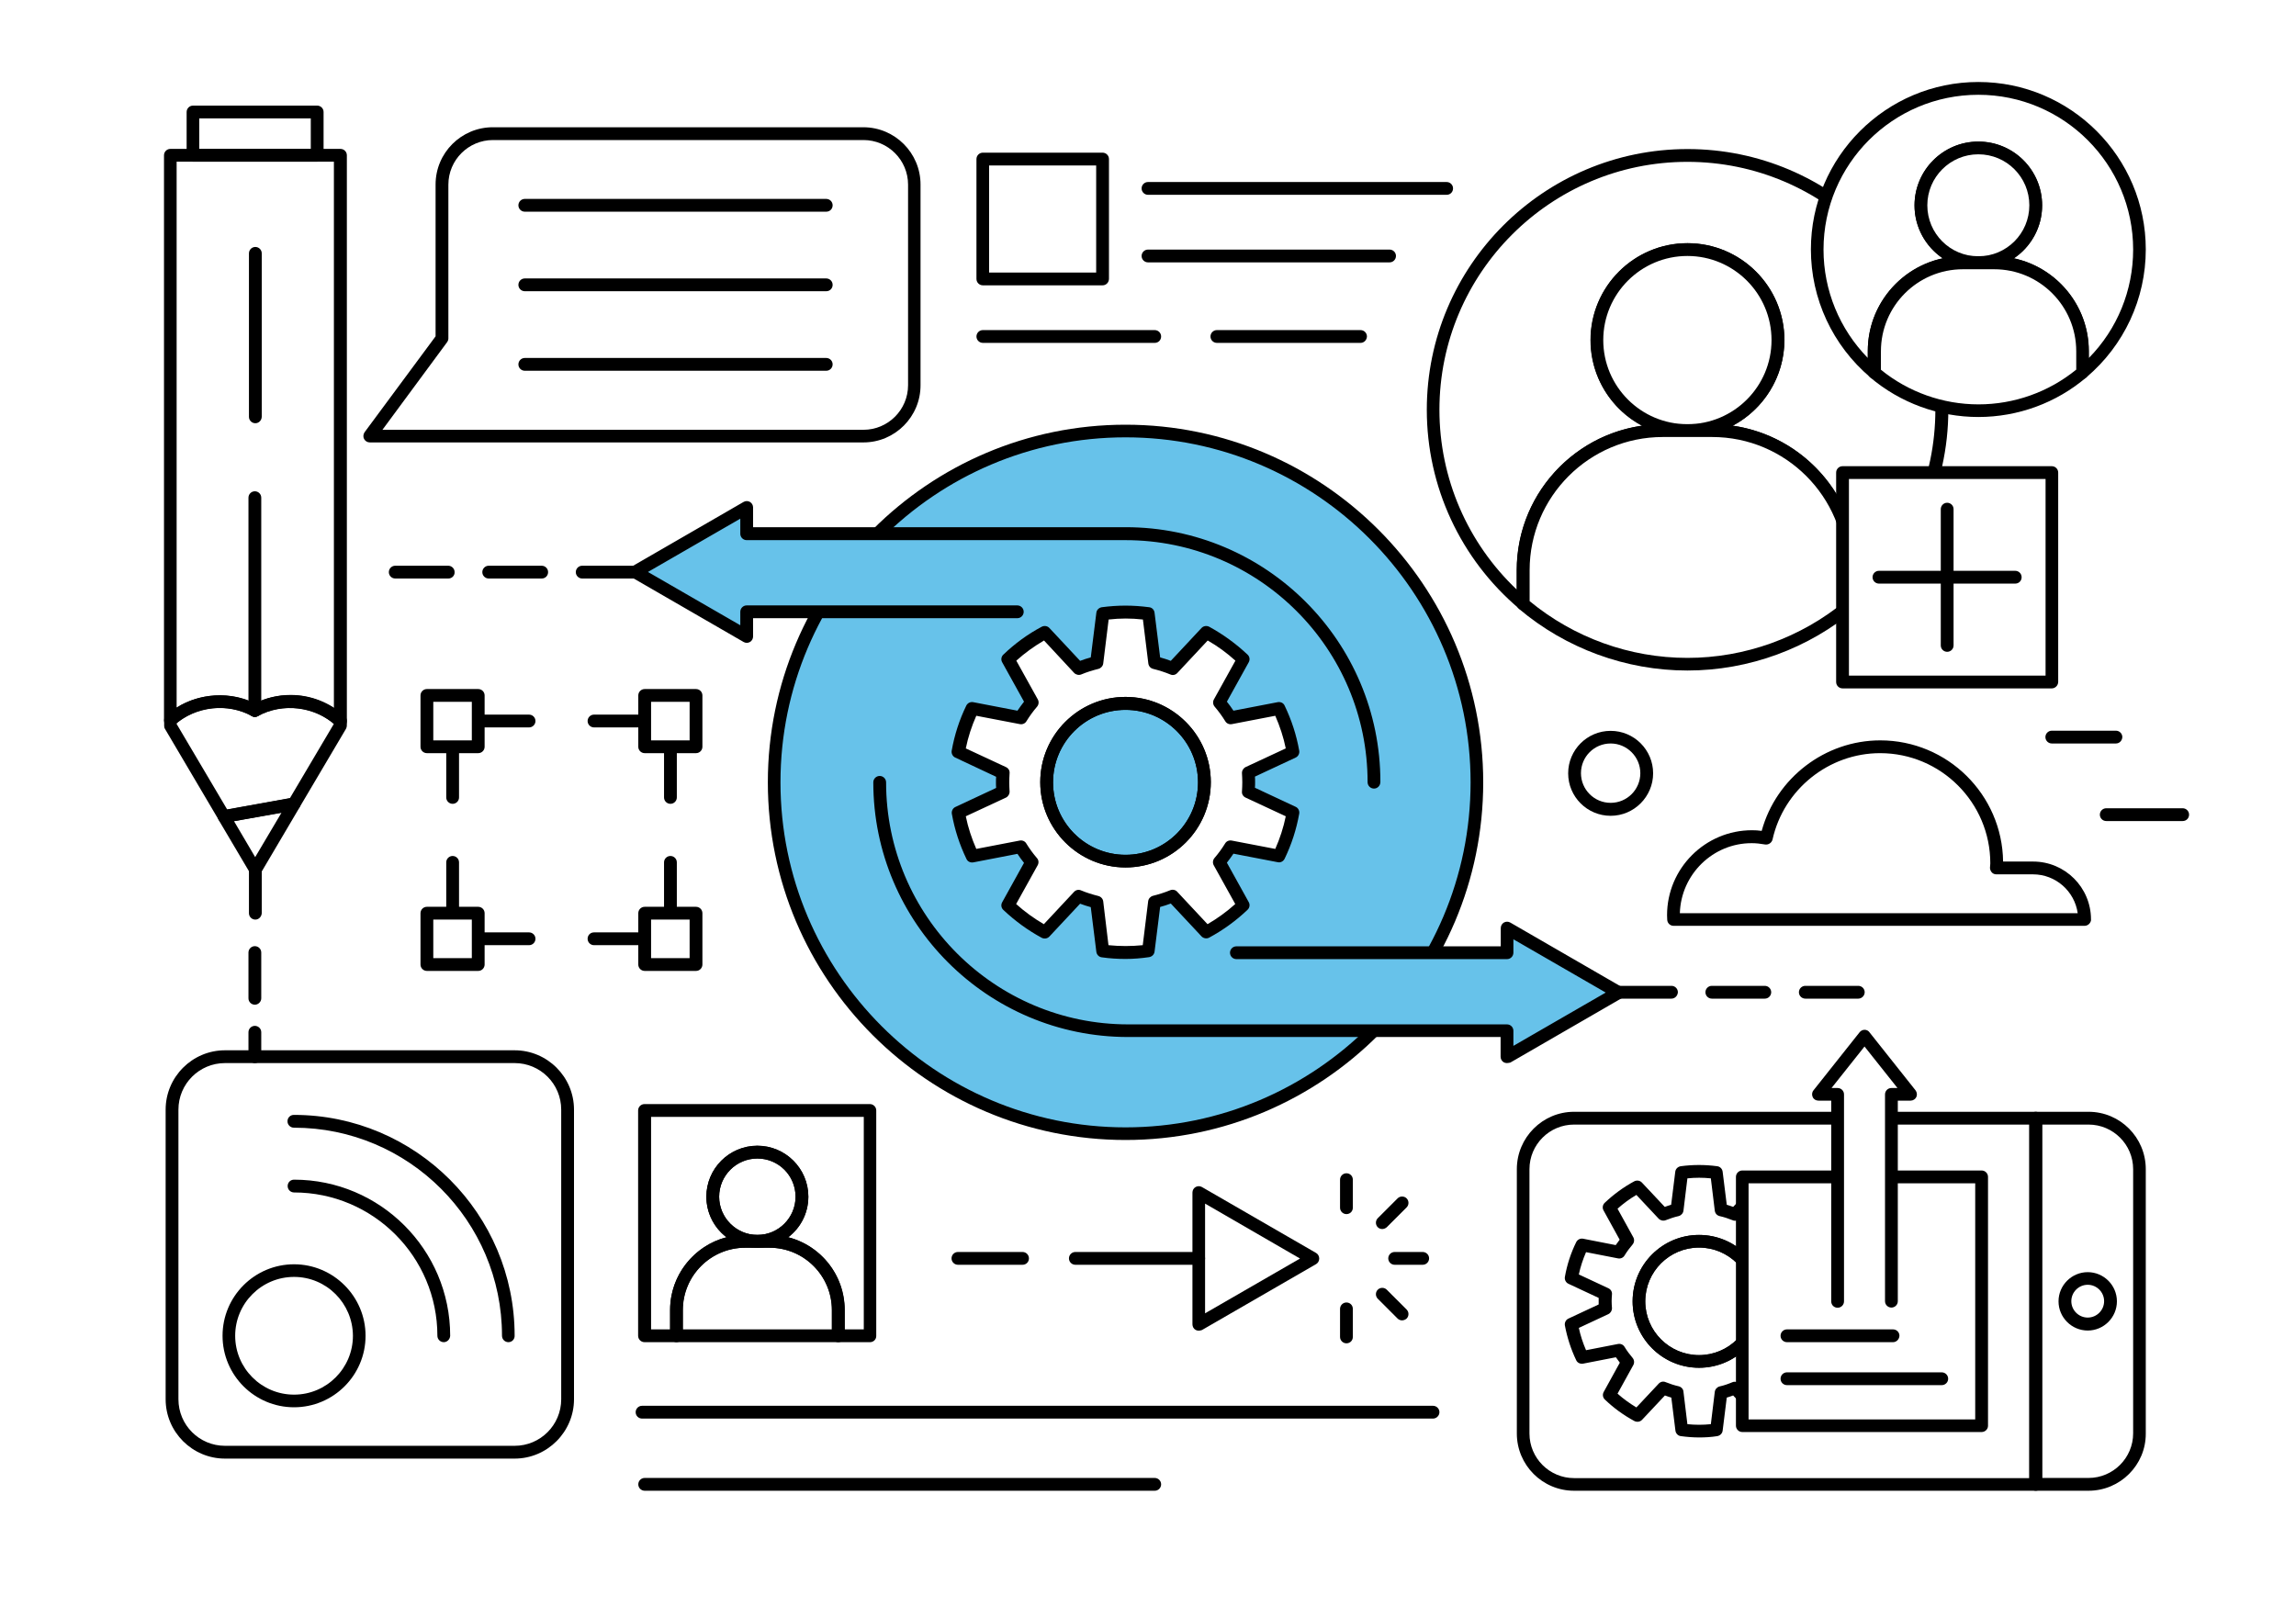<?xml version="1.0" encoding="utf-8"?>
<!-- Generator: Adobe Illustrator 16.0.0, SVG Export Plug-In . SVG Version: 6.00 Build 0)  -->
<!DOCTYPE svg PUBLIC "-//W3C//DTD SVG 1.1//EN" "http://www.w3.org/Graphics/SVG/1.1/DTD/svg11.dtd">
<svg version="1.1" id="Layer_1" xmlns="http://www.w3.org/2000/svg" xmlns:xlink="http://www.w3.org/1999/xlink" x="0px" y="0px"
	 width="1400px" height="980px" viewBox="0 0 1400 980" enable-background="new 0 0 1400 980" xml:space="preserve">
<g>
	<g>
		<g>
			<rect fill="#FFFFFF" width="1400" height="980"/>
		</g>
	</g>
	<g>
		<path fill="#67C2EA" d="M900.6,477.1c0,118.3-95.9,214.2-214.2,214.2c-118.3,0-214.2-95.9-214.2-214.2
			c0-118.3,95.9-214.2,214.2-214.2C804.6,262.8,900.6,358.7,900.6,477.1z"/>
		<path d="M686.3,695.2c-120.3,0-218.1-97.8-218.1-218.1c0-120.3,97.8-218.1,218.1-218.1c120.3,0,218.1,97.9,218.1,218.1
			C904.4,597.3,806.6,695.2,686.3,695.2z M686.3,266.7c-116,0-210.4,94.4-210.4,210.4c0,116,94.4,210.4,210.4,210.4
			S896.7,593,896.7,477.1C896.7,361.1,802.3,266.7,686.3,266.7z"/>
	</g>
	<g>
		<path fill="#67C2EA" d="M837.8,477.1c0-83.7-67.8-151.5-151.5-151.5h-231v-15.9l-68,39.3l68,39.3v-15h165"/>
		<path d="M837.8,480.9c-2.1,0-3.9-1.7-3.9-3.9c0-81.4-66.2-147.6-147.6-147.6h-231c-2.1,0-3.9-1.7-3.9-3.9v-9.2l-56.3,32.5
			l56.3,32.5v-8.2c0-2.1,1.7-3.9,3.9-3.9h165c2.1,0,3.9,1.7,3.9,3.9c0,2.1-1.7,3.9-3.9,3.9H459.2v11.1c0,1.4-0.7,2.7-1.9,3.4
			c-1.2,0.7-2.7,0.7-3.9,0l-68-39.3c-1.2-0.7-1.9-2-1.9-3.4c0-1.4,0.7-2.7,1.9-3.4l68-39.3c1.2-0.7,2.7-0.7,3.9,0
			c1.2,0.7,1.9,2,1.9,3.4v12h227.2c85.7,0,155.3,69.7,155.3,155.3C841.7,479.2,839.9,480.9,837.8,480.9z"/>
	</g>
	<g>
		<path fill="#67C2EA" d="M536.3,477.1c0,83.6,67.8,151.5,151.5,151.5h231v15.9l68-39.3l-68-39.3v15h-165"/>
		<path d="M918.8,648.3c-0.7,0-1.3-0.2-1.9-0.5c-1.2-0.7-1.9-2-1.9-3.4v-12H687.8c-85.7,0-155.3-69.7-155.3-155.3
			c0-2.1,1.7-3.9,3.9-3.9c2.1,0,3.9,1.7,3.9,3.9c0,81.4,66.2,147.6,147.6,147.6h231c2.1,0,3.9,1.7,3.9,3.9v9.2l56.3-32.5l-56.3-32.5
			v8.2c0,2.1-1.7,3.9-3.9,3.9h-165c-2.1,0-3.9-1.7-3.9-3.9c0-2.1,1.7-3.9,3.9-3.9h161.2v-11.1c0-1.4,0.7-2.7,1.9-3.4
			c1.2-0.7,2.7-0.7,3.9,0l68,39.3c1.2,0.7,1.9,2,1.9,3.4s-0.7,2.7-1.9,3.4l-68,39.3C920.2,648.1,919.5,648.3,918.8,648.3z"/>
	</g>
	<g>
		<g>
			<path fill="#FFFFFF" d="M779.9,522.1c4-8.3,6.9-17.2,8.6-26.5l-27.2-12.7c0.1-1.9,0.2-3.9,0.2-5.8c0-2-0.1-3.9-0.2-5.8l27.2-12.7
				c-1.7-9.3-4.6-18.2-8.6-26.5l-29.5,5.7c-2-3.3-4.3-6.4-6.9-9.4L758,402c-6.7-6.4-14.3-12-22.5-16.4l-20.5,22
				c-3.6-1.5-7.3-2.7-11.1-3.6l-3.7-29.8c-4.6-0.6-9.2-1-13.9-1c-4.7,0-9.4,0.3-13.9,1l-3.7,29.8c-3.8,0.9-7.5,2.1-11.1,3.6
				l-20.5-22c-8.2,4.4-15.8,10-22.5,16.4l14.5,26.3c-2.5,3-4.8,6.1-6.9,9.4l-29.5-5.7c-4,8.3-6.9,17.2-8.6,26.5l27.2,12.7
				c-0.2,1.9-0.2,3.9-0.2,5.8c0,2,0.1,3.9,0.2,5.8l-27.2,12.7c1.7,9.3,4.6,18.2,8.6,26.5l29.5-5.7c2,3.3,4.3,6.5,6.9,9.4l-14.5,26.3
				c6.7,6.4,14.3,12,22.5,16.4l20.5-22c3.6,1.5,7.3,2.7,11.1,3.6l3.7,29.8c4.6,0.6,9.2,1,13.9,1c4.7,0,9.4-0.3,13.9-1l3.7-29.8
				c3.8-0.9,7.5-2.1,11.1-3.6l20.5,22c8.2-4.4,15.8-10,22.5-16.4l-14.5-26.3c2.5-2.9,4.8-6.1,6.8-9.4L779.9,522.1z M686.3,525.1
				c-26.6,0-48.1-21.5-48.1-48.1c0-26.6,21.5-48.1,48.1-48.1c26.6,0,48.1,21.5,48.1,48.1C734.4,503.6,712.9,525.1,686.3,525.1z"/>
			<path d="M686.3,584.8c-4.7,0-9.6-0.3-14.5-1c-1.7-0.2-3.1-1.6-3.3-3.4l-3.4-27.2c-2.2-0.6-4.4-1.3-6.5-2.1l-18.7,20
				c-1.2,1.3-3.1,1.6-4.7,0.8c-8.5-4.6-16.3-10.3-23.4-17c-1.3-1.2-1.6-3.1-0.7-4.7l13.3-24c-1.4-1.8-2.8-3.6-4-5.5l-26.9,5.2
				c-1.8,0.3-3.5-0.5-4.2-2.1c-4.2-8.7-7.2-17.9-8.9-27.5c-0.3-1.7,0.6-3.5,2.2-4.2l24.8-11.6c-0.1-1.1-0.1-2.3-0.1-3.4
				c0-1.1,0-2.3,0.1-3.4L582.5,462c-1.6-0.7-2.5-2.5-2.2-4.2c1.7-9.6,4.7-18.9,8.9-27.5c0.8-1.6,2.5-2.4,4.2-2.1l27,5.2
				c1.3-1.9,2.6-3.7,4-5.5l-13.3-24c-0.9-1.5-0.6-3.5,0.7-4.7c7.1-6.8,14.9-12.5,23.4-17c1.6-0.8,3.5-0.5,4.7,0.8l18.7,20
				c2.1-0.8,4.3-1.5,6.5-2.1l3.4-27.2c0.2-1.8,1.6-3.1,3.3-3.4c10-1.3,18.9-1.3,28.9,0c1.8,0.2,3.1,1.6,3.3,3.4l3.4,27.2
				c2.2,0.6,4.4,1.3,6.5,2.1l18.7-20c1.2-1.3,3.1-1.6,4.7-0.8c8.4,4.6,16.3,10.3,23.4,17c1.3,1.2,1.6,3.1,0.7,4.7l-13.3,24
				c1.4,1.8,2.8,3.6,4,5.5l27-5.2c1.8-0.3,3.5,0.5,4.2,2.1c4.2,8.7,7.2,17.9,8.9,27.5c0.3,1.7-0.6,3.5-2.2,4.2l-24.8,11.6
				c0.1,1.1,0.1,2.3,0.1,3.4c0,1.1,0,2.3-0.1,3.4l24.8,11.6c1.6,0.7,2.5,2.5,2.2,4.2c-1.7,9.6-4.7,18.8-8.9,27.5
				c-0.8,1.6-2.5,2.5-4.2,2.1l-27-5.2c-1.3,1.9-2.6,3.7-4,5.5l13.3,24c0.9,1.5,0.6,3.5-0.7,4.7c-7,6.7-14.9,12.4-23.4,17
				c-1.5,0.8-3.5,0.5-4.7-0.8l-18.7-20c-2.1,0.8-4.3,1.5-6.5,2.1l-3.4,27.2c-0.2,1.8-1.6,3.1-3.3,3.4
				C695.9,584.4,691,584.8,686.3,584.8z M675.9,576.4c7.1,0.7,13.8,0.7,20.9,0l3.3-26.8c0.2-1.6,1.4-2.9,2.9-3.3
				c3.6-0.9,7.1-2,10.5-3.4c1.5-0.6,3.2-0.3,4.3,0.9l18.5,19.8c6-3.5,11.7-7.6,16.9-12.3l-13.1-23.6c-0.8-1.4-0.6-3.2,0.4-4.4
				c2.4-2.8,4.6-5.8,6.5-8.9c0.8-1.4,2.4-2.1,4-1.8l26.6,5.1c2.8-6.3,5-13,6.4-19.9l-24.5-11.4c-1.5-0.7-2.4-2.2-2.2-3.8
				c0.1-1.8,0.2-3.7,0.2-5.5c0-1.9-0.1-3.7-0.2-5.5c-0.1-1.6,0.8-3.1,2.2-3.8l24.5-11.4c-1.4-6.9-3.6-13.5-6.4-19.9l-26.5,5.1
				c-1.6,0.3-3.2-0.4-4-1.8c-1.9-3.1-4.1-6.1-6.5-8.9c-1-1.2-1.2-3-0.4-4.4l13.1-23.6c-5.2-4.7-10.9-8.9-16.9-12.3l-18.5,19.8
				c-1.1,1.2-2.8,1.6-4.3,0.9c-3.4-1.4-6.9-2.5-10.5-3.4c-1.6-0.4-2.7-1.7-2.9-3.3l-3.3-26.8c-7.2-0.8-13.8-0.8-20.9,0l-3.3,26.8
				c-0.2,1.6-1.4,2.9-2.9,3.3c-3.6,0.9-7.2,2-10.5,3.4c-1.5,0.6-3.2,0.2-4.3-0.9l-18.4-19.8c-6,3.5-11.7,7.6-16.9,12.3l13.1,23.6
				c0.8,1.4,0.6,3.2-0.4,4.4c-2.4,2.8-4.6,5.8-6.5,8.9c-0.8,1.4-2.4,2.1-4,1.8l-26.6-5.1c-2.8,6.3-5,13-6.4,19.9l24.5,11.4
				c1.5,0.7,2.4,2.2,2.2,3.8c-0.1,1.8-0.2,3.7-0.2,5.5c0,1.9,0.1,3.7,0.2,5.5c0.1,1.6-0.8,3.1-2.2,3.8l-24.5,11.4
				c1.4,6.9,3.6,13.5,6.4,19.9l26.5-5.1c1.6-0.3,3.2,0.4,4,1.8c1.9,3.1,4.1,6.1,6.5,8.9c1.1,1.2,1.2,3,0.4,4.4l-13.1,23.6
				c5.2,4.7,10.9,8.8,16.9,12.3l18.4-19.7c1.1-1.2,2.8-1.6,4.3-0.9c3.4,1.4,6.9,2.5,10.5,3.4c1.6,0.4,2.8,1.7,3,3.3L675.9,576.4z
				 M686.3,529c-28.6,0-52-23.3-52-52c0-28.7,23.3-52,52-52c28.6,0,52,23.3,52,52C738.3,505.7,715,529,686.3,529z M686.3,432.9
				c-24.4,0-44.2,19.8-44.2,44.2c0,24.4,19.8,44.2,44.2,44.2c24.4,0,44.2-19.8,44.2-44.2C730.5,452.7,710.7,432.9,686.3,432.9z"/>
		</g>
		<g>
			<path d="M686.3,529c-28.6,0-52-23.3-52-52c0-28.7,23.3-52,52-52c28.6,0,52,23.3,52,52C738.3,505.7,715,529,686.3,529z
				 M686.3,432.9c-24.4,0-44.2,19.8-44.2,44.2c0,24.4,19.8,44.2,44.2,44.2c24.4,0,44.2-19.8,44.2-44.2
				C730.5,452.7,710.7,432.9,686.3,432.9z"/>
		</g>
	</g>
	<g>
		<g>
			<path fill="#FFFFFF" d="M1107.4,827.9c3-6.3,5.3-13.1,6.5-20.2l-20.8-9.7c0.1-1.5,0.2-2.9,0.2-4.4c0-1.5-0.1-3-0.2-4.4l20.8-9.7
				c-1.3-7.1-3.5-13.9-6.5-20.2l-22.5,4.4c-1.6-2.5-3.3-4.9-5.2-7.2l11.1-20.1c-5.1-4.9-10.9-9.1-17.2-12.5l-15.6,16.8
				c-2.7-1.1-5.5-2-8.4-2.7l-2.8-22.7c-3.5-0.5-7-0.7-10.6-0.7c-3.6,0-7.1,0.3-10.6,0.7l-2.8,22.7c-2.9,0.7-5.7,1.6-8.4,2.7
				l-15.6-16.8c-6.3,3.4-12,7.6-17.2,12.5l11.1,20.1c-1.9,2.3-3.7,4.6-5.2,7.2l-22.5-4.4c-3,6.3-5.3,13.1-6.5,20.2l20.8,9.7
				c-0.1,1.5-0.2,2.9-0.2,4.4c0,1.5,0.1,3,0.2,4.4l-20.8,9.7c1.3,7.1,3.5,13.9,6.5,20.2l22.5-4.4c1.6,2.5,3.3,4.9,5.2,7.2
				l-11.1,20.1c5.1,4.9,10.9,9.1,17.2,12.5l15.6-16.8c2.7,1.1,5.5,2,8.4,2.7l2.8,22.7c3.5,0.5,7,0.7,10.6,0.7
				c3.6,0,7.1-0.3,10.6-0.7l2.8-22.7c2.9-0.7,5.7-1.6,8.4-2.7l15.6,16.8c6.3-3.4,12-7.6,17.2-12.5l-11.1-20.1
				c1.9-2.3,3.7-4.6,5.2-7.2L1107.4,827.9z M1036,830.2c-20.3,0-36.7-16.4-36.7-36.7c0-20.3,16.4-36.7,36.7-36.7
				c20.3,0,36.7,16.4,36.7,36.7C1072.7,813.8,1056.3,830.2,1036,830.2z"/>
			<path d="M1036,876.6c-3.6,0-7.4-0.3-11.1-0.8c-1.7-0.2-3.1-1.6-3.3-3.4l-2.5-20.1c-1.3-0.4-2.6-0.8-3.9-1.3l-13.9,14.8
				c-1.2,1.3-3.1,1.6-4.7,0.8c-6.5-3.5-12.6-7.9-18-13.1c-1.3-1.2-1.6-3.1-0.7-4.7l9.8-17.8c-0.8-1.1-1.6-2.2-2.4-3.3l-20,3.9
				c-1.7,0.3-3.5-0.5-4.2-2.1c-3.2-6.7-5.5-13.8-6.9-21.2c-0.3-1.7,0.6-3.5,2.2-4.2l18.4-8.6c0-0.7,0-1.3,0-2c0-0.7,0-1.4,0-2
				l-18.4-8.6c-1.6-0.7-2.5-2.5-2.2-4.2c1.3-7.4,3.6-14.5,6.9-21.2c0.8-1.6,2.5-2.4,4.2-2.1l19.9,3.9c0.8-1.1,1.6-2.2,2.4-3.3
				l-9.8-17.8c-0.9-1.5-0.6-3.5,0.7-4.7c5.5-5.2,11.5-9.6,18-13.1c1.6-0.8,3.5-0.5,4.7,0.8l13.9,14.8c1.3-0.5,2.6-0.9,3.9-1.3
				l2.5-20.1c0.2-1.8,1.6-3.1,3.3-3.4c7.5-1,14.8-1,22.3,0c1.7,0.2,3.1,1.6,3.3,3.4l2.5,20.1c1.3,0.4,2.6,0.8,3.9,1.3l13.9-14.8
				c1.2-1.3,3.1-1.6,4.7-0.8c6.5,3.5,12.6,7.9,18,13.1c1.3,1.2,1.6,3.1,0.7,4.7l-9.8,17.8c0.8,1.1,1.6,2.2,2.4,3.3l20-3.9
				c1.7-0.3,3.5,0.5,4.2,2.1c3.2,6.7,5.5,13.8,6.9,21.2c0.3,1.7-0.6,3.5-2.2,4.2l-18.4,8.6c0,0.7,0,1.3,0,2c0,0.7,0,1.3,0,2
				l18.4,8.6c1.6,0.7,2.5,2.5,2.2,4.2c-1.3,7.4-3.6,14.5-6.9,21.2c-0.8,1.6-2.5,2.5-4.2,2.1l-20-3.9c-0.8,1.1-1.5,2.2-2.4,3.3
				l9.8,17.8c0.9,1.5,0.6,3.5-0.7,4.7c-5.5,5.2-11.5,9.6-18,13.1c-1.6,0.8-3.5,0.5-4.7-0.8l-13.9-14.8c-1.3,0.5-2.6,0.9-3.9,1.3
				l-2.5,20.1c-0.2,1.8-1.6,3.1-3.3,3.4C1043.4,876.4,1039.7,876.6,1036,876.6z M1028.9,868.5c4.8,0.5,9.5,0.5,14.3,0l2.4-19.7
				c0.2-1.6,1.4-2.9,2.9-3.3c2.7-0.6,5.3-1.5,7.9-2.6c1.5-0.6,3.2-0.2,4.3,0.9l13.6,14.5c4.1-2.4,7.9-5.2,11.5-8.4l-9.6-17.4
				c-0.8-1.4-0.6-3.2,0.4-4.4c1.8-2.1,3.5-4.4,4.9-6.7c0.8-1.4,2.5-2.1,4-1.8l19.5,3.8c1.9-4.4,3.4-8.9,4.4-13.6l-18-8.4
				c-1.5-0.7-2.4-2.2-2.2-3.8c0.1-1.4,0.2-2.7,0.2-4.1c0-1.4-0.1-2.8-0.2-4.1c-0.1-1.6,0.8-3.1,2.2-3.8l18-8.4
				c-1-4.7-2.5-9.2-4.4-13.6l-19.5,3.8c-1.6,0.3-3.2-0.4-4-1.8c-1.4-2.3-3.1-4.6-4.9-6.7c-1-1.2-1.2-3-0.4-4.4l9.6-17.4
				c-3.6-3.2-7.5-6-11.5-8.4l-13.6,14.5c-1.1,1.2-2.8,1.6-4.3,0.9c-2.5-1-5.2-1.9-7.9-2.5c-1.6-0.4-2.7-1.7-2.9-3.3l-2.4-19.7
				c-4.8-0.5-9.5-0.5-14.3,0l-2.4,19.7c-0.2,1.6-1.4,2.9-2.9,3.3c-2.7,0.6-5.3,1.5-7.9,2.5c-1.5,0.6-3.2,0.2-4.3-0.9l-13.6-14.5
				c-4.1,2.4-7.9,5.2-11.5,8.4l9.6,17.4c0.8,1.4,0.6,3.2-0.4,4.4c-1.8,2.1-3.5,4.4-4.9,6.7c-0.8,1.4-2.4,2.1-4,1.8l-19.5-3.8
				c-1.9,4.4-3.4,8.9-4.4,13.6l18,8.4c1.5,0.7,2.4,2.2,2.2,3.8c-0.1,1.4-0.2,2.7-0.2,4.1c0,1.4,0.1,2.8,0.2,4.1
				c0.1,1.6-0.8,3.1-2.2,3.8l-18,8.4c1,4.7,2.5,9.2,4.4,13.6l19.5-3.8c1.6-0.3,3.2,0.4,4,1.8c1.4,2.3,3.1,4.6,4.9,6.7
				c1,1.2,1.2,3,0.4,4.4l-9.6,17.4c3.6,3.2,7.5,6,11.5,8.4l13.6-14.5c1.1-1.2,2.8-1.6,4.3-0.9c2.5,1,5.2,1.9,7.9,2.5
				c1.6,0.4,2.8,1.7,2.9,3.3L1028.9,868.5z M1036,834.1c-22.4,0-40.5-18.2-40.5-40.5c0-22.4,18.2-40.5,40.5-40.5
				c22.4,0,40.5,18.2,40.5,40.5C1076.5,815.9,1058.4,834.1,1036,834.1z M1036,760.8c-18.1,0-32.8,14.7-32.8,32.8
				c0,18.1,14.7,32.8,32.8,32.8c18.1,0,32.8-14.7,32.8-32.8C1068.8,775.5,1054.1,760.8,1036,760.8z"/>
		</g>
		<g>
			<path d="M1036,834.1c-22.4,0-40.5-18.2-40.5-40.5c0-22.4,18.2-40.5,40.5-40.5c22.4,0,40.5,18.2,40.5,40.5
				C1076.5,815.9,1058.4,834.1,1036,834.1z M1036,760.8c-18.1,0-32.8,14.7-32.8,32.8c0,18.1,14.7,32.8,32.8,32.8
				c18.1,0,32.8-14.7,32.8-32.8C1068.8,775.5,1054.1,760.8,1036,760.8z"/>
		</g>
	</g>
	<g>
		<g>
			<path d="M530.5,818.5h-19.4c-2.1,0-3.9-1.7-3.9-3.9v-15.7c0-21-17.1-38-38-38h-14.9c-21,0-38,17.1-38,38v15.7
				c0,2.1-1.7,3.9-3.9,3.9h-19.4c-2.1,0-3.9-1.7-3.9-3.9V677.2c0-2.1,1.7-3.9,3.9-3.9h137.4c2.1,0,3.9,1.7,3.9,3.9v137.4
				C534.4,816.7,532.7,818.5,530.5,818.5z M515.1,810.7h11.6V681.1H397v129.6h11.6v-11.8c0-21.3,14.7-39.3,34.4-44.4
				c-7.5-5.7-12.3-14.7-12.3-24.7c0-17.1,13.9-31.1,31.1-31.1c17.1,0,31.1,13.9,31.1,31.1c0,10.1-4.8,19.1-12.3,24.7
				c19.8,5.1,34.4,23,34.4,44.4V810.7z M461.8,706.5c-12.9,0-23.3,10.5-23.3,23.3c0,12.8,10.5,23.3,23.3,23.3
				c12.9,0,23.3-10.5,23.3-23.3C485.1,716.9,474.7,706.5,461.8,706.5z"/>
		</g>
		<g>
			<path d="M461.8,760.9c-17.1,0-31.1-13.9-31.1-31.1c0-17.1,13.9-31.1,31.1-31.1c17.1,0,31.1,13.9,31.1,31.1
				C492.9,746.9,479,760.9,461.8,760.9z M461.8,706.5c-12.9,0-23.3,10.5-23.3,23.3c0,12.8,10.5,23.3,23.3,23.3
				c12.9,0,23.3-10.5,23.3-23.3C485.1,716.9,474.7,706.5,461.8,706.5z"/>
		</g>
		<g>
			<path d="M511.2,818.5h-98.7c-2.1,0-3.9-1.7-3.9-3.9v-15.7c0-25.2,20.5-45.8,45.8-45.8h14.9c25.3,0,45.8,20.5,45.8,45.8v15.7
				C515.1,816.7,513.3,818.5,511.2,818.5z M416.4,810.7h90.9v-11.8c0-21-17.1-38-38-38h-14.9c-21,0-38,17.1-38,38V810.7z"/>
		</g>
	</g>
	<g>
		<g>
			<path fill="#FFFFFF" d="M1184,249.9c0-85.7-69.4-155.1-155.1-155.1c-85.7,0-155.1,69.4-155.1,155.1c0,47.5,21.3,89.9,54.9,118.4
				v-20.6c0-47,38.1-85.1,85.1-85.1h15.1c-30.5,0-55.2-24.7-55.2-55.2c0-30.5,24.7-55.2,55.2-55.2c30.5,0,55.2,24.7,55.2,55.2
				c0,30.5-24.7,55.2-55.2,55.2h15.1c47,0,85.1,38.1,85.1,85.1v20.6C1162.6,339.9,1184,297.4,1184,249.9z"/>
			<path d="M1129,372.2c-0.6,0-1.1-0.1-1.6-0.4c-1.4-0.6-2.3-2-2.3-3.5v-20.6c0-44.8-36.4-81.2-81.2-81.2h-30.1
				c-44.8,0-81.2,36.4-81.2,81.2v20.6c0,1.5-0.9,2.9-2.2,3.5c-1.4,0.6-3,0.4-4.1-0.6c-35.8-30.3-56.3-74.5-56.3-121.3
				c0-87.7,71.3-159,159-159c87.7,0,159,71.3,159,159c0,46.8-20.5,91-56.3,121.3C1130.8,371.9,1129.9,372.2,1129,372.2z
				 M1056.5,259.6c43.1,6.1,76.4,43.3,76.4,88.1v11.9c30.1-28.5,47.2-68,47.2-109.7c0-83.4-67.8-151.2-151.2-151.2
				c-83.4,0-151.2,67.8-151.2,151.2c0,41.7,17.1,81.2,47.2,109.7v-11.9c0-44.8,33.3-81.9,76.4-88.1c-18.7-9.9-31.4-29.6-31.4-52.2
				c0-32.6,26.5-59.1,59.1-59.1c32.6,0,59.1,26.5,59.1,59.1C1088,230,1075.2,249.7,1056.5,259.6z M1028.9,156.1
				c-28.3,0-51.3,23-51.3,51.3c0,28.3,23,51.3,51.3,51.3c28.3,0,51.3-23,51.3-51.3C1080.2,179.1,1057.2,156.1,1028.9,156.1z"/>
		</g>
		<g>
			<path fill="#FFFFFF" d="M1084.1,207.4c0-30.5-24.7-55.2-55.2-55.2c-30.5,0-55.2,24.7-55.2,55.2c0,30.5,24.7,55.2,55.2,55.2
				C1059.4,262.6,1084.1,237.9,1084.1,207.4z"/>
			<path d="M1028.9,266.5c-32.6,0-59.1-26.5-59.1-59.1c0-32.6,26.5-59.1,59.1-59.1c32.6,0,59.1,26.5,59.1,59.1
				C1088,240,1061.5,266.5,1028.9,266.5z M1028.9,156.1c-28.3,0-51.3,23-51.3,51.3c0,28.3,23,51.3,51.3,51.3
				c28.3,0,51.3-23,51.3-51.3C1080.2,179.1,1057.2,156.1,1028.9,156.1z"/>
		</g>
		<g>
			<path fill="#FFFFFF" d="M1044,262.6h-15.1h-15.1c-47,0-85.1,38.1-85.1,85.1v20.6c27,22.9,62,36.7,100.2,36.7
				c38.2,0,73.1-13.8,100.1-36.7v-20.6C1129,300.7,1090.9,262.6,1044,262.6z"/>
			<path d="M1028.9,408.9c-37.5,0-74-13.4-102.7-37.6c-0.9-0.7-1.4-1.8-1.4-3v-20.6c0-49.1,39.9-89,89-89h30.1c49,0,89,39.9,89,89
				v20.6c0,1.1-0.5,2.2-1.4,3C1102.9,395.5,1066.4,408.9,1028.9,408.9z M932.6,366.5c27.1,22.4,61.2,34.7,96.3,34.7
				c35.1,0,69.2-12.3,96.3-34.7v-18.8c0-44.8-36.4-81.2-81.2-81.2h-30.1c-44.8,0-81.2,36.4-81.2,81.2V366.5z"/>
		</g>
	</g>
	<g>
		<g>
			<path fill="#FFFFFF" d="M1304.6,152.2c0-54.3-44-98.2-98.3-98.2c-54.3,0-98.3,44-98.3,98.2c0,30.1,13.5,57,34.8,75v-13.1
				c0-29.8,24.1-53.9,53.9-53.9h9.5c-19.3,0-35-15.7-35-35c0-19.3,15.7-35,35-35c19.3,0,35,15.7,35,35c0,19.3-15.7,35-35,35h9.5
				c29.8,0,53.9,24.1,53.9,53.9v13.1C1291.1,209.2,1304.6,182.3,1304.6,152.2z"/>
			<path d="M1269.8,231.1c-0.6,0-1.1-0.1-1.6-0.4c-1.4-0.6-2.3-2-2.3-3.5v-13.1c0-27.6-22.4-50-50-50h-19.1c-27.6,0-50,22.4-50,50
				v13.1c0,1.5-0.9,2.9-2.3,3.5c-1.4,0.6-3,0.4-4.1-0.6c-23-19.5-36.2-47.9-36.2-78c0-56.3,45.8-102.1,102.1-102.1
				c56.3,0,102.1,45.8,102.1,102.1c0,30.1-13.2,58.5-36.2,78C1271.6,230.8,1270.7,231.1,1269.8,231.1z M1227.9,157.6
				c26.1,5.5,45.8,28.8,45.8,56.5v4.2c17.3-17.6,27-41.2,27-66.1c0-52-42.3-94.4-94.4-94.4s-94.4,42.3-94.4,94.4
				c0,24.9,9.8,48.5,27,66.1v-4.2c0-27.8,19.7-51,45.8-56.5c-10.4-7-17.3-18.9-17.3-32.3c0-21.4,17.4-38.9,38.9-38.9
				s38.9,17.4,38.9,38.9C1245.2,138.7,1238.3,150.6,1227.9,157.6z M1206.3,94.1c-17.1,0-31.1,13.9-31.1,31.1s13.9,31.1,31.1,31.1
				s31.1-13.9,31.1-31.1S1223.5,94.1,1206.3,94.1z"/>
		</g>
		<g>
			<path fill="#FFFFFF" d="M1241.3,125.2c0-19.3-15.7-35-35-35c-19.3,0-35,15.7-35,35c0,19.3,15.7,35,35,35
				C1225.7,160.2,1241.3,144.6,1241.3,125.2z"/>
			<path d="M1206.3,164.1c-21.4,0-38.9-17.4-38.9-38.9c0-21.4,17.4-38.9,38.9-38.9s38.9,17.4,38.9,38.9
				C1245.2,146.7,1227.8,164.1,1206.3,164.1z M1206.3,94.1c-17.1,0-31.1,13.9-31.1,31.1s13.9,31.1,31.1,31.1s31.1-13.9,31.1-31.1
				S1223.5,94.1,1206.3,94.1z"/>
		</g>
		<g>
			<path fill="#FFFFFF" d="M1215.9,160.2h-9.5h-9.5c-29.8,0-53.9,24.1-53.9,53.9v13.1c17.1,14.5,39.3,23.3,63.5,23.3
				c24.2,0,46.3-8.8,63.5-23.3v-13.1C1269.8,184.4,1245.7,160.2,1215.9,160.2z"/>
			<path d="M1206.3,254.3c-24.1,0-47.6-8.6-66-24.2c-0.9-0.7-1.4-1.8-1.4-3v-13.1c0-31.9,25.9-57.8,57.8-57.8h19.1
				c31.9,0,57.8,25.9,57.8,57.8v13.1c0,1.1-0.5,2.2-1.4,3C1253.9,245.7,1230.5,254.3,1206.3,254.3z M1146.8,225.4
				c16.8,13.7,37.9,21.2,59.6,21.2c21.7,0,42.8-7.5,59.6-21.2v-11.2c0-27.6-22.4-50-50-50h-19.1c-27.6,0-50,22.4-50,50V225.4z"/>
		</g>
	</g>
	<g>
		<g>
			<rect x="1123.5" y="288.2" fill="#FFFFFF" width="127.6" height="127.6"/>
			<path d="M1251.1,419.8h-127.6c-2.1,0-3.9-1.7-3.9-3.9V288.2c0-2.1,1.7-3.9,3.9-3.9h127.6c2.1,0,3.9,1.7,3.9,3.9v127.6
				C1255,418,1253.2,419.8,1251.1,419.8z M1127.4,412h119.9V292.1h-119.9V412z"/>
		</g>
		<g>
			<g>
				<path d="M1228.8,355.9h-83.1c-2.1,0-3.9-1.7-3.9-3.9c0-2.1,1.7-3.9,3.9-3.9h83.1c2.1,0,3.9,1.7,3.9,3.9
					C1232.7,354.2,1231,355.9,1228.8,355.9z"/>
			</g>
			<g>
				<path d="M1187.3,397.5c-2.1,0-3.9-1.7-3.9-3.9v-83.1c0-2.1,1.7-3.9,3.9-3.9c2.1,0,3.9,1.7,3.9,3.9v83.1
					C1191.2,395.8,1189.4,397.5,1187.3,397.5z"/>
			</g>
		</g>
	</g>
	<g>
		<g>
			<path d="M207.5,443.6c-1,0-1.9-0.4-2.6-1c-12.7-11.8-32.5-14.2-47.6-5.9c-1.2,0.7-2.6,0.7-3.7,0c-14.8-8.2-34.4-6-47.1,5.4
				c-1.1,1-2.8,1.3-4.2,0.7c-1.4-0.6-2.3-2-2.3-3.5V94.7c0-2.1,1.7-3.9,3.9-3.9h103.7c2.1,0,3.9,1.7,3.9,3.9v345.1
				c0,1.5-0.9,2.9-2.3,3.6C208.5,443.5,208,443.6,207.5,443.6z M177,423.9c9.5,0,18.7,2.8,26.6,7.9V98.6h-95.9v332.9
				c14-8.9,32.7-9.9,47.7-2.5C162.1,425.6,169.5,423.9,177,423.9z"/>
		</g>
		<g>
			<g>
				<path d="M155.7,534.2L155.7,534.2c-1.4,0-2.6-0.7-3.3-1.9l-19.1-32.3c-0.6-1.1-0.7-2.4-0.2-3.6c0.5-1.2,1.6-2,2.8-2.2l42.7-7.7
					c1.5-0.2,3,0.4,3.9,1.6c0.9,1.2,0.9,2.9,0.2,4.2l-23.6,40C158.3,533.4,157,534.2,155.7,534.2z M142.7,500.8l12.9,21.9l16-27
					L142.7,500.8z"/>
			</g>
			<g>
				<path d="M136.6,501.8c-1.4,0-2.6-0.7-3.3-1.9l-32.7-55.4c-0.4-0.6-0.5-1.3-0.5-2v-3.3c0-1.1,0.5-2.2,1.3-2.9
					c14.6-13.1,36.7-16,54.1-7.4c6.7-3.3,14.1-5.1,21.7-5.1c12.3,0,24,4.6,33.1,13c0.8,0.7,1.2,1.8,1.2,2.8v2.8c0,0.7-0.2,1.4-0.5,2
					l-28.2,47.7c-0.6,1-1.5,1.7-2.7,1.9l-42.7,7.7C137,501.8,136.8,501.8,136.6,501.8z M107.7,441.5l30.8,52.1l38.3-6.9l26.8-45.3
					c-12.7-10.9-31.8-12.8-46.4-4.8c-1.2,0.7-2.6,0.7-3.7,0c-14.3-7.9-33.1-6.2-45.8,4.3V441.5z"/>
			</g>
		</g>
		<g>
			<path d="M155.4,437.2c-2.1,0-3.9-1.7-3.9-3.9V303.5c0-2.1,1.7-3.9,3.9-3.9c2.1,0,3.9,1.7,3.9,3.9v129.8
				C159.3,435.5,157.5,437.2,155.4,437.2z"/>
		</g>
		<g>
			<path d="M155.7,258.1c-2.1,0-3.9-1.7-3.9-3.9v-99.7c0-2.1,1.7-3.9,3.9-3.9c2.1,0,3.9,1.7,3.9,3.9v99.7
				C159.5,256.4,157.8,258.1,155.7,258.1z"/>
		</g>
		<g>
			<path d="M193.4,98.6h-75.7c-2.1,0-3.9-1.7-3.9-3.9V68.3c0-2.1,1.7-3.9,3.9-3.9h75.7c2.1,0,3.9,1.7,3.9,3.9v26.3
				C197.3,96.8,195.6,98.6,193.4,98.6z M121.5,90.8h68V72.2h-68V90.8z"/>
		</g>
	</g>
	<g>
		<path d="M526.5,269.8h-301c-1.5,0-2.8-0.8-3.5-2.1c-0.7-1.3-0.5-2.9,0.3-4.1l43.3-58.5v-92.6c0-19.3,15.7-34.9,34.9-34.9h225.9
			c19.3,0,34.9,15.7,34.9,34.9v122.3C561.4,254.1,545.7,269.8,526.5,269.8z M233.2,262.1h293.3c15,0,27.2-12.2,27.2-27.2V112.6
			c0-15-12.2-27.2-27.2-27.2H300.6c-15,0-27.2,12.2-27.2,27.2v93.8c0,0.8-0.3,1.6-0.8,2.3L233.2,262.1z"/>
	</g>
	<g>
		<path d="M503.8,129.1H320c-2.1,0-3.9-1.7-3.9-3.9c0-2.1,1.7-3.9,3.9-3.9h183.8c2.1,0,3.9,1.7,3.9,3.9
			C507.7,127.4,506,129.1,503.8,129.1z"/>
	</g>
	<g>
		<path d="M503.8,177.6H320c-2.1,0-3.9-1.7-3.9-3.9c0-2.1,1.7-3.9,3.9-3.9h183.8c2.1,0,3.9,1.7,3.9,3.9
			C507.7,175.9,506,177.6,503.8,177.6z"/>
	</g>
	<g>
		<path d="M503.8,226.1H320c-2.1,0-3.9-1.7-3.9-3.9c0-2.1,1.7-3.9,3.9-3.9h183.8c2.1,0,3.9,1.7,3.9,3.9
			C507.7,224.3,506,226.1,503.8,226.1z"/>
	</g>
	<g>
		<path d="M672.3,174h-73c-2.1,0-3.9-1.7-3.9-3.9V97c0-2.1,1.7-3.9,3.9-3.9h73c2.1,0,3.9,1.7,3.9,3.9v73
			C676.2,172.2,674.5,174,672.3,174z M603.1,166.2h65.3v-65.3h-65.3V166.2z"/>
	</g>
	<g>
		<path d="M882.1,118.8H700c-2.1,0-3.9-1.7-3.9-3.9c0-2.1,1.7-3.9,3.9-3.9h182.1c2.1,0,3.9,1.7,3.9,3.9
			C886,117.1,884.3,118.8,882.1,118.8z"/>
	</g>
	<g>
		<path d="M847.3,160H700c-2.1,0-3.9-1.7-3.9-3.9c0-2.1,1.7-3.9,3.9-3.9h147.3c2.1,0,3.9,1.7,3.9,3.9
			C851.2,158.2,849.5,160,847.3,160z"/>
	</g>
	<g>
		<path d="M704.1,209.1H599.3c-2.1,0-3.9-1.7-3.9-3.9c0-2.1,1.7-3.9,3.9-3.9h104.8c2.1,0,3.9,1.7,3.9,3.9
			C708,207.4,706.3,209.1,704.1,209.1z"/>
	</g>
	<g>
		<path d="M829.6,209.1H742c-2.1,0-3.9-1.7-3.9-3.9c0-2.1,1.7-3.9,3.9-3.9h87.6c2.1,0,3.9,1.7,3.9,3.9
			C833.4,207.4,831.7,209.1,829.6,209.1z"/>
	</g>
	<g>
		<path d="M387.3,352.8h-32.3c-2.1,0-3.9-1.7-3.9-3.9c0-2.1,1.7-3.9,3.9-3.9h32.3c2.1,0,3.9,1.7,3.9,3.9
			C391.2,351.1,389.4,352.8,387.3,352.8z"/>
	</g>
	<g>
		<path d="M330.3,352.8H298c-2.1,0-3.9-1.7-3.9-3.9c0-2.1,1.7-3.9,3.9-3.9h32.3c2.1,0,3.9,1.7,3.9,3.9
			C334.2,351.1,332.5,352.8,330.3,352.8z"/>
	</g>
	<g>
		<path d="M273.4,352.8H241c-2.1,0-3.9-1.7-3.9-3.9c0-2.1,1.7-3.9,3.9-3.9h32.3c2.1,0,3.9,1.7,3.9,3.9
			C277.3,351.1,275.5,352.8,273.4,352.8z"/>
	</g>
	<g>
		<path d="M1133.1,609h-32.3c-2.1,0-3.9-1.7-3.9-3.9c0-2.1,1.7-3.9,3.9-3.9h32.3c2.1,0,3.9,1.7,3.9,3.9
			C1137,607.2,1135.2,609,1133.1,609z"/>
	</g>
	<g>
		<path d="M1076.1,609h-32.3c-2.1,0-3.9-1.7-3.9-3.9c0-2.1,1.7-3.9,3.9-3.9h32.3c2.1,0,3.9,1.7,3.9,3.9
			C1080,607.2,1078.3,609,1076.1,609z"/>
	</g>
	<g>
		<path d="M1019.2,609h-32.3c-2.1,0-3.9-1.7-3.9-3.9c0-2.1,1.7-3.9,3.9-3.9h32.3c2.1,0,3.9,1.7,3.9,3.9
			C1023,607.2,1021.3,609,1019.2,609z"/>
	</g>
	<g>
		<g>
			<g>
				<g>
					<path d="M408.8,576.4h-46.6c-2.1,0-3.9-1.7-3.9-3.9s1.7-3.9,3.9-3.9h42.7v-42.7c0-2.1,1.7-3.9,3.9-3.9c2.1,0,3.9,1.7,3.9,3.9
						v46.6C412.7,574.7,410.9,576.4,408.8,576.4z"/>
				</g>
			</g>
			<g>
				<g>
					<path d="M322.6,576.4H276c-2.1,0-3.9-1.7-3.9-3.9v-46.6c0-2.1,1.7-3.9,3.9-3.9c2.1,0,3.9,1.7,3.9,3.9v42.7h42.7
						c2.1,0,3.9,1.7,3.9,3.9S324.7,576.4,322.6,576.4z"/>
				</g>
			</g>
			<g>
				<g>
					<path d="M276,490.2c-2.1,0-3.9-1.7-3.9-3.9v-46.6c0-2.1,1.7-3.9,3.9-3.9h46.6c2.1,0,3.9,1.7,3.9,3.9c0,2.1-1.7,3.9-3.9,3.9
						h-42.7v42.7C279.9,488.5,278.1,490.2,276,490.2z"/>
				</g>
			</g>
			<g>
				<g>
					<path d="M408.8,490.2c-2.1,0-3.9-1.7-3.9-3.9v-42.7h-42.7c-2.1,0-3.9-1.7-3.9-3.9c0-2.1,1.7-3.9,3.9-3.9h46.6
						c2.1,0,3.9,1.7,3.9,3.9v46.6C412.7,488.5,410.9,490.2,408.8,490.2z"/>
				</g>
			</g>
		</g>
		<g>
			<g>
				<rect x="260.3" y="424.1" fill="#FFFFFF" width="31.3" height="31.3"/>
			</g>
			<g>
				<path d="M291.6,459.3h-31.3c-2.1,0-3.9-1.7-3.9-3.9v-31.3c0-2.1,1.7-3.9,3.9-3.9h31.3c2.1,0,3.9,1.7,3.9,3.9v31.3
					C295.5,457.5,293.8,459.3,291.6,459.3z M264.2,451.5h23.5V428h-23.5V451.5z"/>
			</g>
		</g>
		<g>
			<g>
				<rect x="393.1" y="424.1" fill="#FFFFFF" width="31.3" height="31.3"/>
			</g>
			<g>
				<path d="M424.4,459.3h-31.3c-2.1,0-3.9-1.7-3.9-3.9v-31.3c0-2.1,1.7-3.9,3.9-3.9h31.3c2.1,0,3.9,1.7,3.9,3.9v31.3
					C428.3,457.5,426.6,459.3,424.4,459.3z M397,451.5h23.5V428H397V451.5z"/>
			</g>
		</g>
		<g>
			<g>
				<rect x="260.3" y="556.9" fill="#FFFFFF" width="31.3" height="31.3"/>
			</g>
			<g>
				<path d="M291.6,592.1h-31.3c-2.1,0-3.9-1.7-3.9-3.9v-31.3c0-2.1,1.7-3.9,3.9-3.9h31.3c2.1,0,3.9,1.7,3.9,3.9v31.3
					C295.5,590.3,293.8,592.1,291.6,592.1z M264.2,584.3h23.5v-23.5h-23.5V584.3z"/>
			</g>
		</g>
		<g>
			<g>
				<rect x="393.1" y="556.9" fill="#FFFFFF" width="31.3" height="31.3"/>
			</g>
			<g>
				<path d="M424.4,592.1h-31.3c-2.1,0-3.9-1.7-3.9-3.9v-31.3c0-2.1,1.7-3.9,3.9-3.9h31.3c2.1,0,3.9,1.7,3.9,3.9v31.3
					C428.3,590.3,426.6,592.1,424.4,592.1z M397,584.3h23.5v-23.5H397V584.3z"/>
			</g>
		</g>
	</g>
	<g>
		<g>
			<path d="M1241.3,909.1H959.8c-19.3,0-34.9-15.7-34.9-34.9V713c0-19.3,15.7-35,34.9-35h281.5c2.1,0,3.9,1.7,3.9,3.9v223.3
				C1245.2,907.3,1243.5,909.1,1241.3,909.1z M959.8,685.8c-15,0-27.2,12.2-27.2,27.2v161.2c0,15,12.2,27.2,27.2,27.2h277.6V685.8
				H959.8z"/>
		</g>
		<g>
			<path d="M1273.5,909.1h-32.2c-2.1,0-3.9-1.7-3.9-3.9V681.9c0-2.1,1.7-3.9,3.9-3.9h32.2c19.3,0,34.9,15.7,34.9,35v161.2
				C1308.5,893.4,1292.8,909.1,1273.5,909.1z M1245.2,901.3h28.3c15,0,27.2-12.2,27.2-27.2V713c0-15-12.2-27.2-27.2-27.2h-28.3
				V901.3z"/>
		</g>
	</g>
	<g>
		<path d="M1273,811.4c-9.8,0-17.8-8-17.8-17.8c0-9.8,8-17.8,17.8-17.8c9.8,0,17.8,8,17.8,17.8
			C1290.8,803.4,1282.8,811.4,1273,811.4z M1273,783.5c-5.5,0-10,4.5-10,10c0,5.5,4.5,10,10,10c5.5,0,10-4.5,10-10
			C1283,788,1278.5,783.5,1273,783.5z"/>
	</g>
	<g>
		<path d="M1271,564.6h-250.5c-2.1,0-3.8-1.6-3.9-3.7c-0.1-1.4-0.1-2.1-0.1-2.8c0-28.5,23.2-51.8,51.8-51.8c1.9,0,3.9,0.1,5.9,0.4
			c8.8-32.2,38.6-55.2,72.3-55.2c41,0,74.4,33.1,74.9,73.9h18.3c19.5,0,35.3,15.8,35.3,35.3c0,0.2,0,0.4,0,0.6
			C1274.6,563.2,1273,564.6,1271,564.6z M1024.3,556.9h242.6c-1.9-13.4-13.4-23.7-27.3-23.7h-22.3c-1.1,0-2.1-0.4-2.8-1.2
			c-0.7-0.8-1.1-1.8-1.1-2.8l0.1-1.2c0-0.5,0.1-1,0.1-1.5c0-37-30.1-67.2-67.2-67.2c-31.3,0-58.8,22.1-65.6,52.7
			c-0.5,2-2.5,3.3-4.5,3c-2.9-0.5-5.5-0.8-8.1-0.8C1044.5,514.1,1025,533.2,1024.3,556.9z"/>
	</g>
	<g>
		<path d="M982.1,497.5c-14.3,0-25.9-11.6-25.9-25.9c0-14.3,11.6-25.9,25.9-25.9c14.3,0,25.9,11.6,25.9,25.9
			C1008,485.8,996.4,497.5,982.1,497.5z M982.1,453.4c-10,0-18.1,8.1-18.1,18.1c0,10,8.1,18.1,18.1,18.1c10,0,18.1-8.1,18.1-18.1
			C1000.2,461.6,992.1,453.4,982.1,453.4z"/>
	</g>
	<g>
		<path d="M1290.2,453.4h-39.1c-2.1,0-3.9-1.7-3.9-3.9c0-2.1,1.7-3.9,3.9-3.9h39.1c2.1,0,3.9,1.7,3.9,3.9
			C1294,451.7,1292.3,453.4,1290.2,453.4z"/>
	</g>
	<g>
		<path d="M1330.9,500.7h-46.6c-2.1,0-3.9-1.7-3.9-3.9c0-2.1,1.7-3.9,3.9-3.9h46.6c2.1,0,3.9,1.7,3.9,3.9
			C1334.8,499,1333.1,500.7,1330.9,500.7z"/>
	</g>
	<g>
		<rect x="1062.3" y="717.7" fill="#FFFFFF" width="145.9" height="151.8"/>
		<path d="M1208.3,873.3h-145.9c-2.1,0-3.9-1.7-3.9-3.9V717.7c0-2.1,1.7-3.9,3.9-3.9h145.9c2.1,0,3.9,1.7,3.9,3.9v151.8
			C1212.2,871.6,1210.4,873.3,1208.3,873.3z M1066.2,865.6h138.2v-144h-138.2V865.6z"/>
	</g>
	<g>
		<polyline fill="#FFFFFF" points="1153.3,793.6 1153.3,667.4 1165,667.4 1136.9,631.9 1108.8,667.4 1120.4,667.4 1120.4,793.6 		
			"/>
		<path d="M1153.3,797.4c-2.1,0-3.9-1.7-3.9-3.9V667.4c0-2.1,1.7-3.9,3.9-3.9h3.7l-20.1-25.3l-20.1,25.3h3.7c2.1,0,3.9,1.7,3.9,3.9
			v126.2c0,2.1-1.7,3.9-3.9,3.9s-3.9-1.7-3.9-3.9V671.2h-7.8c-1.5,0-2.9-0.8-3.5-2.2c-0.6-1.3-0.5-2.9,0.5-4.1l28.1-35.4
			c0.7-0.9,1.9-1.5,3-1.5l0,0c1.2,0,2.3,0.5,3,1.5l28.1,35.4c0.9,1.2,1.1,2.8,0.5,4.1c-0.6,1.3-2,2.2-3.5,2.2h-7.8v122.3
			C1157.2,795.7,1155.4,797.4,1153.3,797.4z"/>
	</g>
	<g>
		<path d="M1154.3,818.5h-64.7c-2.1,0-3.9-1.7-3.9-3.9c0-2.1,1.7-3.9,3.9-3.9h64.7c2.1,0,3.9,1.7,3.9,3.9
			C1158.1,816.7,1156.4,818.5,1154.3,818.5z"/>
	</g>
	<g>
		<path d="M1184,844.7h-94.4c-2.1,0-3.9-1.7-3.9-3.9c0-2.1,1.7-3.9,3.9-3.9h94.4c2.1,0,3.9,1.7,3.9,3.9
			C1187.9,843,1186.1,844.7,1184,844.7z"/>
	</g>
	<g>
		<path d="M313.8,889.5H137.2c-19.9,0-36.2-16.2-36.2-36.2V676.7c0-19.9,16.2-36.2,36.2-36.2h176.6c19.9,0,36.2,16.2,36.2,36.2
			v176.6C350,873.2,333.7,889.5,313.8,889.5z M137.2,648.3c-15.7,0-28.4,12.7-28.4,28.4v176.6c0,15.7,12.7,28.4,28.4,28.4h176.6
			c15.7,0,28.4-12.7,28.4-28.4V676.7c0-15.7-12.7-28.4-28.4-28.4H137.2z"/>
	</g>
	<g>
		<path d="M179.3,858.2c-24.1,0-43.6-19.6-43.6-43.6c0-24.1,19.6-43.6,43.6-43.6s43.6,19.6,43.6,43.6
			C222.9,838.7,203.3,858.2,179.3,858.2z M179.3,778.7c-19.8,0-35.9,16.1-35.9,35.9c0,19.8,16.1,35.9,35.9,35.9
			c19.8,0,35.9-16.1,35.9-35.9C215.1,794.8,199.1,778.7,179.3,778.7z"/>
	</g>
	<g>
		<path d="M270.6,818.5c-2.1,0-3.9-1.7-3.9-3.9c0-48.2-39.2-87.4-87.4-87.4c-2.1,0-3.9-1.7-3.9-3.9s1.7-3.9,3.9-3.9
			c52.5,0,95.2,42.7,95.2,95.2C274.4,816.7,272.7,818.5,270.6,818.5z"/>
	</g>
	<g>
		<path d="M310,818.5c-2.1,0-3.9-1.7-3.9-3.9c0-70-56.9-126.9-126.9-126.9c-2.1,0-3.9-1.7-3.9-3.9s1.7-3.9,3.9-3.9
			c74.2,0,134.6,60.4,134.6,134.6C313.9,816.7,312.2,818.5,310,818.5z"/>
	</g>
	<g>
		<path d="M873.8,865.1H391.5c-2.1,0-3.9-1.7-3.9-3.9c0-2.1,1.7-3.9,3.9-3.9h482.3c2.1,0,3.9,1.7,3.9,3.9
			C877.7,863.3,875.9,865.1,873.8,865.1z"/>
	</g>
	<g>
		<path d="M704.1,909.1h-311c-2.1,0-3.9-1.7-3.9-3.9c0-2.1,1.7-3.9,3.9-3.9h311c2.1,0,3.9,1.7,3.9,3.9
			C708,907.3,706.3,909.1,704.1,909.1z"/>
	</g>
	<g>
		<path d="M155.7,560.8c-2.1,0-3.9-1.7-3.9-3.9v-26.6c0-2.1,1.7-3.9,3.9-3.9c2.1,0,3.9,1.7,3.9,3.9v26.6
			C159.5,559,157.8,560.8,155.7,560.8z"/>
	</g>
	<g>
		<path d="M155.4,612.7c-2.1,0-3.9-1.7-3.9-3.9v-27.9c0-2.1,1.7-3.9,3.9-3.9c2.1,0,3.9,1.7,3.9,3.9v27.9
			C159.3,610.9,157.5,612.7,155.4,612.7z"/>
	</g>
	<g>
		<path d="M155.4,648.3c-2.1,0-3.9-1.7-3.9-3.9v-14.9c0-2.1,1.7-3.9,3.9-3.9c2.1,0,3.9,1.7,3.9,3.9v14.9
			C159.3,646.6,157.5,648.3,155.4,648.3z"/>
	</g>
	<g>
		<g>
			<path d="M730.9,771.3h-75.2c-2.1,0-3.9-1.7-3.9-3.9c0-2.1,1.7-3.9,3.9-3.9h75.2c2.1,0,3.9,1.7,3.9,3.9
				C734.8,769.6,733,771.3,730.9,771.3z"/>
		</g>
		<g>
			<path d="M730.9,811.5c-0.7,0-1.3-0.2-1.9-0.5c-1.2-0.7-1.9-2-1.9-3.4v-80.3c0-1.4,0.7-2.7,1.9-3.4c1.2-0.7,2.7-0.7,3.9,0
				l69.6,40.2c1.2,0.7,1.9,2,1.9,3.4s-0.7,2.7-1.9,3.4l-69.6,40.2C732.2,811.3,731.6,811.5,730.9,811.5z M734.8,734v66.9l57.9-33.4
				L734.8,734z"/>
		</g>
		<g>
			<path d="M867.5,771.3h-17.1c-2.1,0-3.9-1.7-3.9-3.9c0-2.1,1.7-3.9,3.9-3.9h17.1c2.1,0,3.9,1.7,3.9,3.9
				C871.4,769.6,869.6,771.3,867.5,771.3z"/>
		</g>
		<g>
			<path d="M821,819.2c-2.1,0-3.9-1.7-3.9-3.9v-17.1c0-2.1,1.7-3.9,3.9-3.9s3.9,1.7,3.9,3.9v17.1C824.9,817.5,823.2,819.2,821,819.2
				z"/>
		</g>
		<g>
			<path d="M821,740.4c-2.1,0-3.9-1.7-3.9-3.9v-17.1c0-2.1,1.7-3.9,3.9-3.9s3.9,1.7,3.9,3.9v17.1C824.9,738.7,823.2,740.4,821,740.4
				z"/>
		</g>
		<g>
			<path d="M854.9,805.2c-1,0-2-0.4-2.7-1.1L840.1,792c-1.5-1.5-1.5-4,0-5.5s4-1.5,5.5,0l12.1,12.1c1.5,1.5,1.5,4,0,5.5
				C856.9,804.8,855.9,805.2,854.9,805.2z"/>
		</g>
		<g>
			<path d="M842.8,749.5c-1,0-2-0.4-2.7-1.1c-1.5-1.5-1.5-4,0-5.5l12.1-12.1c1.5-1.5,4-1.5,5.5,0c1.5,1.5,1.5,4,0,5.5l-12.1,12.1
				C844.8,749.1,843.8,749.5,842.8,749.5z"/>
		</g>
	</g>
	<g>
		<path d="M623.5,771.3h-39.4c-2.1,0-3.9-1.7-3.9-3.9c0-2.1,1.7-3.9,3.9-3.9h39.4c2.1,0,3.9,1.7,3.9,3.9
			C627.4,769.6,625.7,771.3,623.5,771.3z"/>
	</g>
</g>
</svg>
